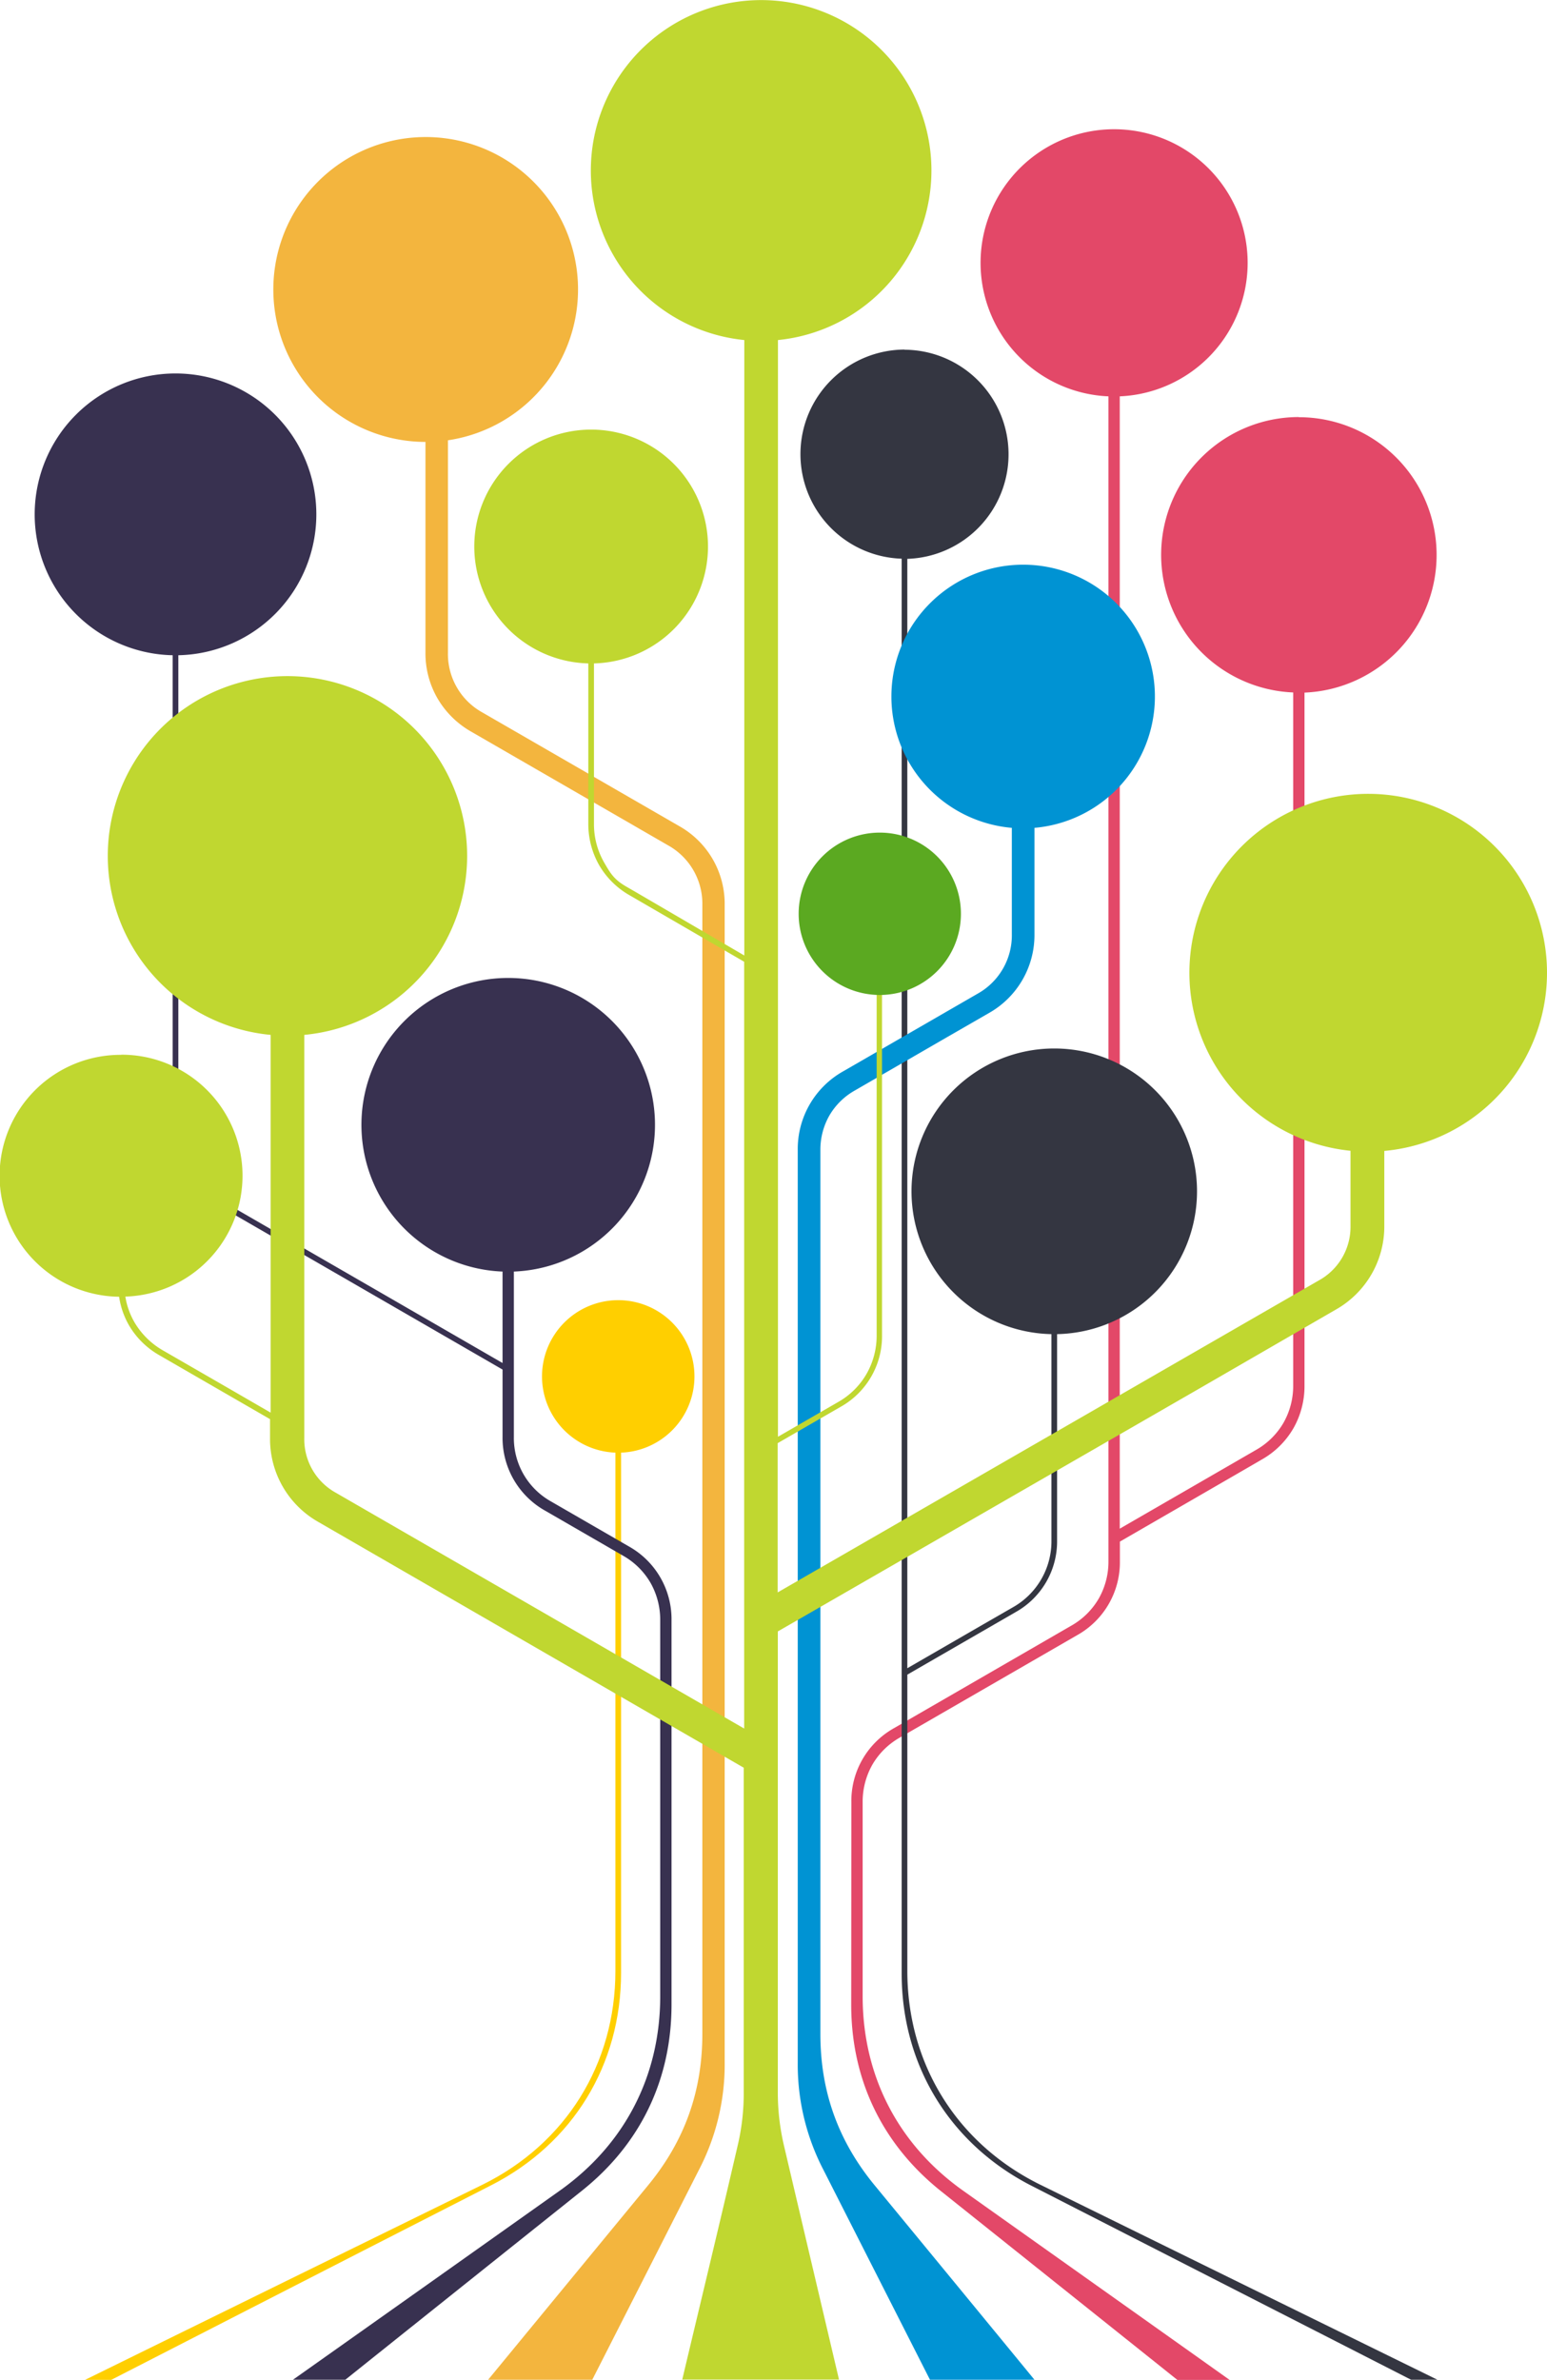 <svg id="client_tree" xmlns="http://www.w3.org/2000/svg" xmlns:xlink="http://www.w3.org/1999/xlink" width="725.188" height="1115" viewBox="0 0 725.188 1115">
  <defs>
    <clipPath id="clip-path">
      <rect id="Rectangle_179" data-name="Rectangle 179" width="725.188" height="1115" fill="none"/>
    </clipPath>
  </defs>
  <g id="Group_386" data-name="Group 386" clip-path="url(#clip-path)">
    <path id="Path_186" data-name="Path 186" d="M16.243,743.365q93.052-45.741,186.112-91.345c39.148-19.263,62.384-56.594,62.384-100.21V270.233L252.876,283.28l13.19-29.1,13.188,29.1-11.861-13.048V552.786c0,42.986-22.543,79.9-60.853,99.442C136.271,688.095,29.99,742.6,28.385,743.436H16.243Z" transform="translate(23.744 371.564)" fill="#ffcf00"/>
    <path id="Path_187" data-name="Path 187" d="M371.924,159.248a64.542,64.542,0,0,1,2.651,129.031v324.63a39.955,39.955,0,0,1-5.234,20.1,39.554,39.554,0,0,1-14.8,14.584l-10.605,6.145-55.9,32.306v9.141a39.109,39.109,0,0,1-20.027,34.687l-83.182,48.01a34.482,34.482,0,0,0-12.841,12.7,35.213,35.213,0,0,0-4.537,17.516v90.927c0,37.338,16.61,69.438,47.035,91.069,44.241,31.4,106.35,75.434,124.981,88.7H314.98Q259.5,1034.5,204.093,990.3c-27.422-21.917-42.008-52.131-42.008-87.3l.069-94.9a39.089,39.089,0,0,1,20.029-34.682l54.362-31.4L265.3,725.4a34.524,34.524,0,0,0,12.838-12.7,34.977,34.977,0,0,0,4.535-17.516V149.477a62.6,62.6,0,1,1,5.3,0v530.5l63.923-36.917a34.518,34.518,0,0,0,12.841-12.7,35.015,35.015,0,0,0,4.537-17.518V288.207a64.541,64.541,0,0,1,2.651-129.028Z" transform="translate(236.936 36.215)" fill="#e34868"/>
    <path id="Path_188" data-name="Path 188" d="M201.322,66.6a49,49,0,0,1,1.324,97.975v519.75l35.521-20.516,13.956-8.025A35.484,35.484,0,0,0,270.2,624.447V527.8a66.92,66.92,0,1,1,2.651,0v96.65a37.913,37.913,0,0,1-19.4,33.564l-50.8,29.313v138.8c0,43.616,23.239,80.947,62.387,100.208q93.056,45.741,186.112,91.348H438.794q-88.976-45.431-178.018-90.929c-38.242-19.606-60.782-56.452-60.782-99.437V164.5a49,49,0,0,1,1.327-97.975Z" transform="translate(222.682 97.252)" fill="#343641"/>
    <path id="Path_189" data-name="Path 189" d="M225.932,537.775,90.693,459.689a38.2,38.2,0,0,1-14.306-14.165,38.951,38.951,0,0,1-5.093-19.473V203.1a66.014,66.014,0,1,1,2.651,0V426.051A36.071,36.071,0,0,0,78.689,444.2a36.637,36.637,0,0,0,13.331,13.19L139.4,484.741l86.53,49.967v-42.85a68.807,68.807,0,1,1,5.3,0v77.461a34.052,34.052,0,0,0,17.378,30.219l36.5,21.073a39.089,39.089,0,0,1,20.029,34.682V835.264c0,35.1-14.517,65.314-42.011,87.229-44.94,35.866-109.976,87.786-110.887,88.554H127.679q62.6-44.275,125.121-88.625c30.423-21.632,47.035-53.731,47.035-91.067V655.22A35.212,35.212,0,0,0,295.3,637.7a34.517,34.517,0,0,0-12.841-12.7l-36.5-21.076a39.089,39.089,0,0,1-20.029-34.682Z" transform="translate(9.655 103.882)" fill="#383150"/>
    <path id="Path_190" data-name="Path 190" d="M201.868,1077.014H152.949q37.47-45.531,75.019-91.136c17.095-20.795,25.4-43.965,25.4-70.9V386.02a31.275,31.275,0,0,0-16.12-27.914l-92.254-53.244a42.72,42.72,0,0,1-15.77-15.564,42.141,42.141,0,0,1-5.652-21.423V169.13H123.5a71.42,71.42,0,1,1,10.608-.766v99.58a31.279,31.279,0,0,0,16.117,27.914L180.443,313.3l62.038,35.8a41.74,41.74,0,0,1,21.354,36.986V928.166a106.809,106.809,0,0,1-12.142,50.664c-17.865,35.167-49.266,96.929-49.965,98.256Z" transform="translate(75.871 37.915)" fill="#f3b53e"/>
    <path id="Path_191" data-name="Path 191" d="M262.865,957.842H213.877c-4.749-9.352-33.217-65.388-49.9-98.255a107,107,0,0,1-12.073-50.526V381.78A41.719,41.719,0,0,1,173.263,344.8l62.877-36.289a31.3,31.3,0,0,0,16.117-27.912V230.768a61.761,61.761,0,1,1,10.608,0v49.827a41.974,41.974,0,0,1-21.425,36.984l-19.886,11.445-42.986,24.845A31.848,31.848,0,0,0,166.7,365.591a32.315,32.315,0,0,0-4.19,16.189V795.806c0,26.934,8.3,50.105,25.4,70.9,26.659,32.38,65.873,80.038,74.947,91.136" transform="translate(222.061 157.087)" fill="#0093d3"/>
    <path id="Path_192" data-name="Path 192" d="M57.013,494.136a56.678,56.678,0,0,1,1.745,113.329,35.191,35.191,0,0,0,4.256,12,36.613,36.613,0,0,0,13.331,13.188l31.331,18.075,19.19,11.1V484.855a84.228,84.228,0,1,1,15.77,0v188.9a28.645,28.645,0,0,0,14.8,25.613l63.711,36.774,127.7,73.694V450.589l-53.665-31.122a38.527,38.527,0,0,1-14.3-14.1,38.935,38.935,0,0,1-5.1-19.468V310.815a54.779,54.779,0,1,1,2.651,0V385.9a36.078,36.078,0,0,0,4.746,18.144c3.07,5.3,4.675,8.023,10.468,11.373l4.116,2.373,20.448,11.932,30.7,17.934V159.316a79.833,79.833,0,1,1,15.773,0V673.131l28.193-16.26a35.548,35.548,0,0,0,13.328-13.19,36.074,36.074,0,0,0,4.744-18.141V421.562l-8.931,9.768,10.187-39.219L422.4,431.33l-8.931-9.768V625.539a37.9,37.9,0,0,1-19.4,33.567l-11.024,6.346-18.493,10.679v69.92L618.279,599.858a28.658,28.658,0,0,0,14.8-25.613v-35.1a83.816,83.816,0,1,1,15.842.071v35.029a44.733,44.733,0,0,1-22.681,39.288l-61.688,35.662L364.618,764.338V979.9a108.569,108.569,0,0,0,2.932,25.541c6.908,29.446,23.724,100.766,25.75,109.42H319.818c8.653-36.5,17.513-72.993,25.96-109.558a106.305,106.305,0,0,0,2.861-25.2V828.19l-199.3-115.074a44.613,44.613,0,0,1-22.75-39.288v-8.934L74.738,634.958a38.54,38.54,0,0,1-14.306-14.1,37.787,37.787,0,0,1-4.6-13.326A56.668,56.668,0,0,1,56.663,494.2Z" fill="#c0d730"/>
    <path id="Path_193" data-name="Path 193" d="M190.109,158.456a38.031,38.031,0,1,1-38.03,38.032,38.033,38.033,0,0,1,38.03-38.032" transform="translate(222.31 231.631)" fill="#5ba921"/>
    <path id="Path_194" data-name="Path 194" d="M138.94,247.436a35.729,35.729,0,1,1-35.731,35.731,35.73,35.73,0,0,1,35.731-35.731" transform="translate(150.871 361.703)" fill="#ffcf00"/>
  </g>
</svg>
